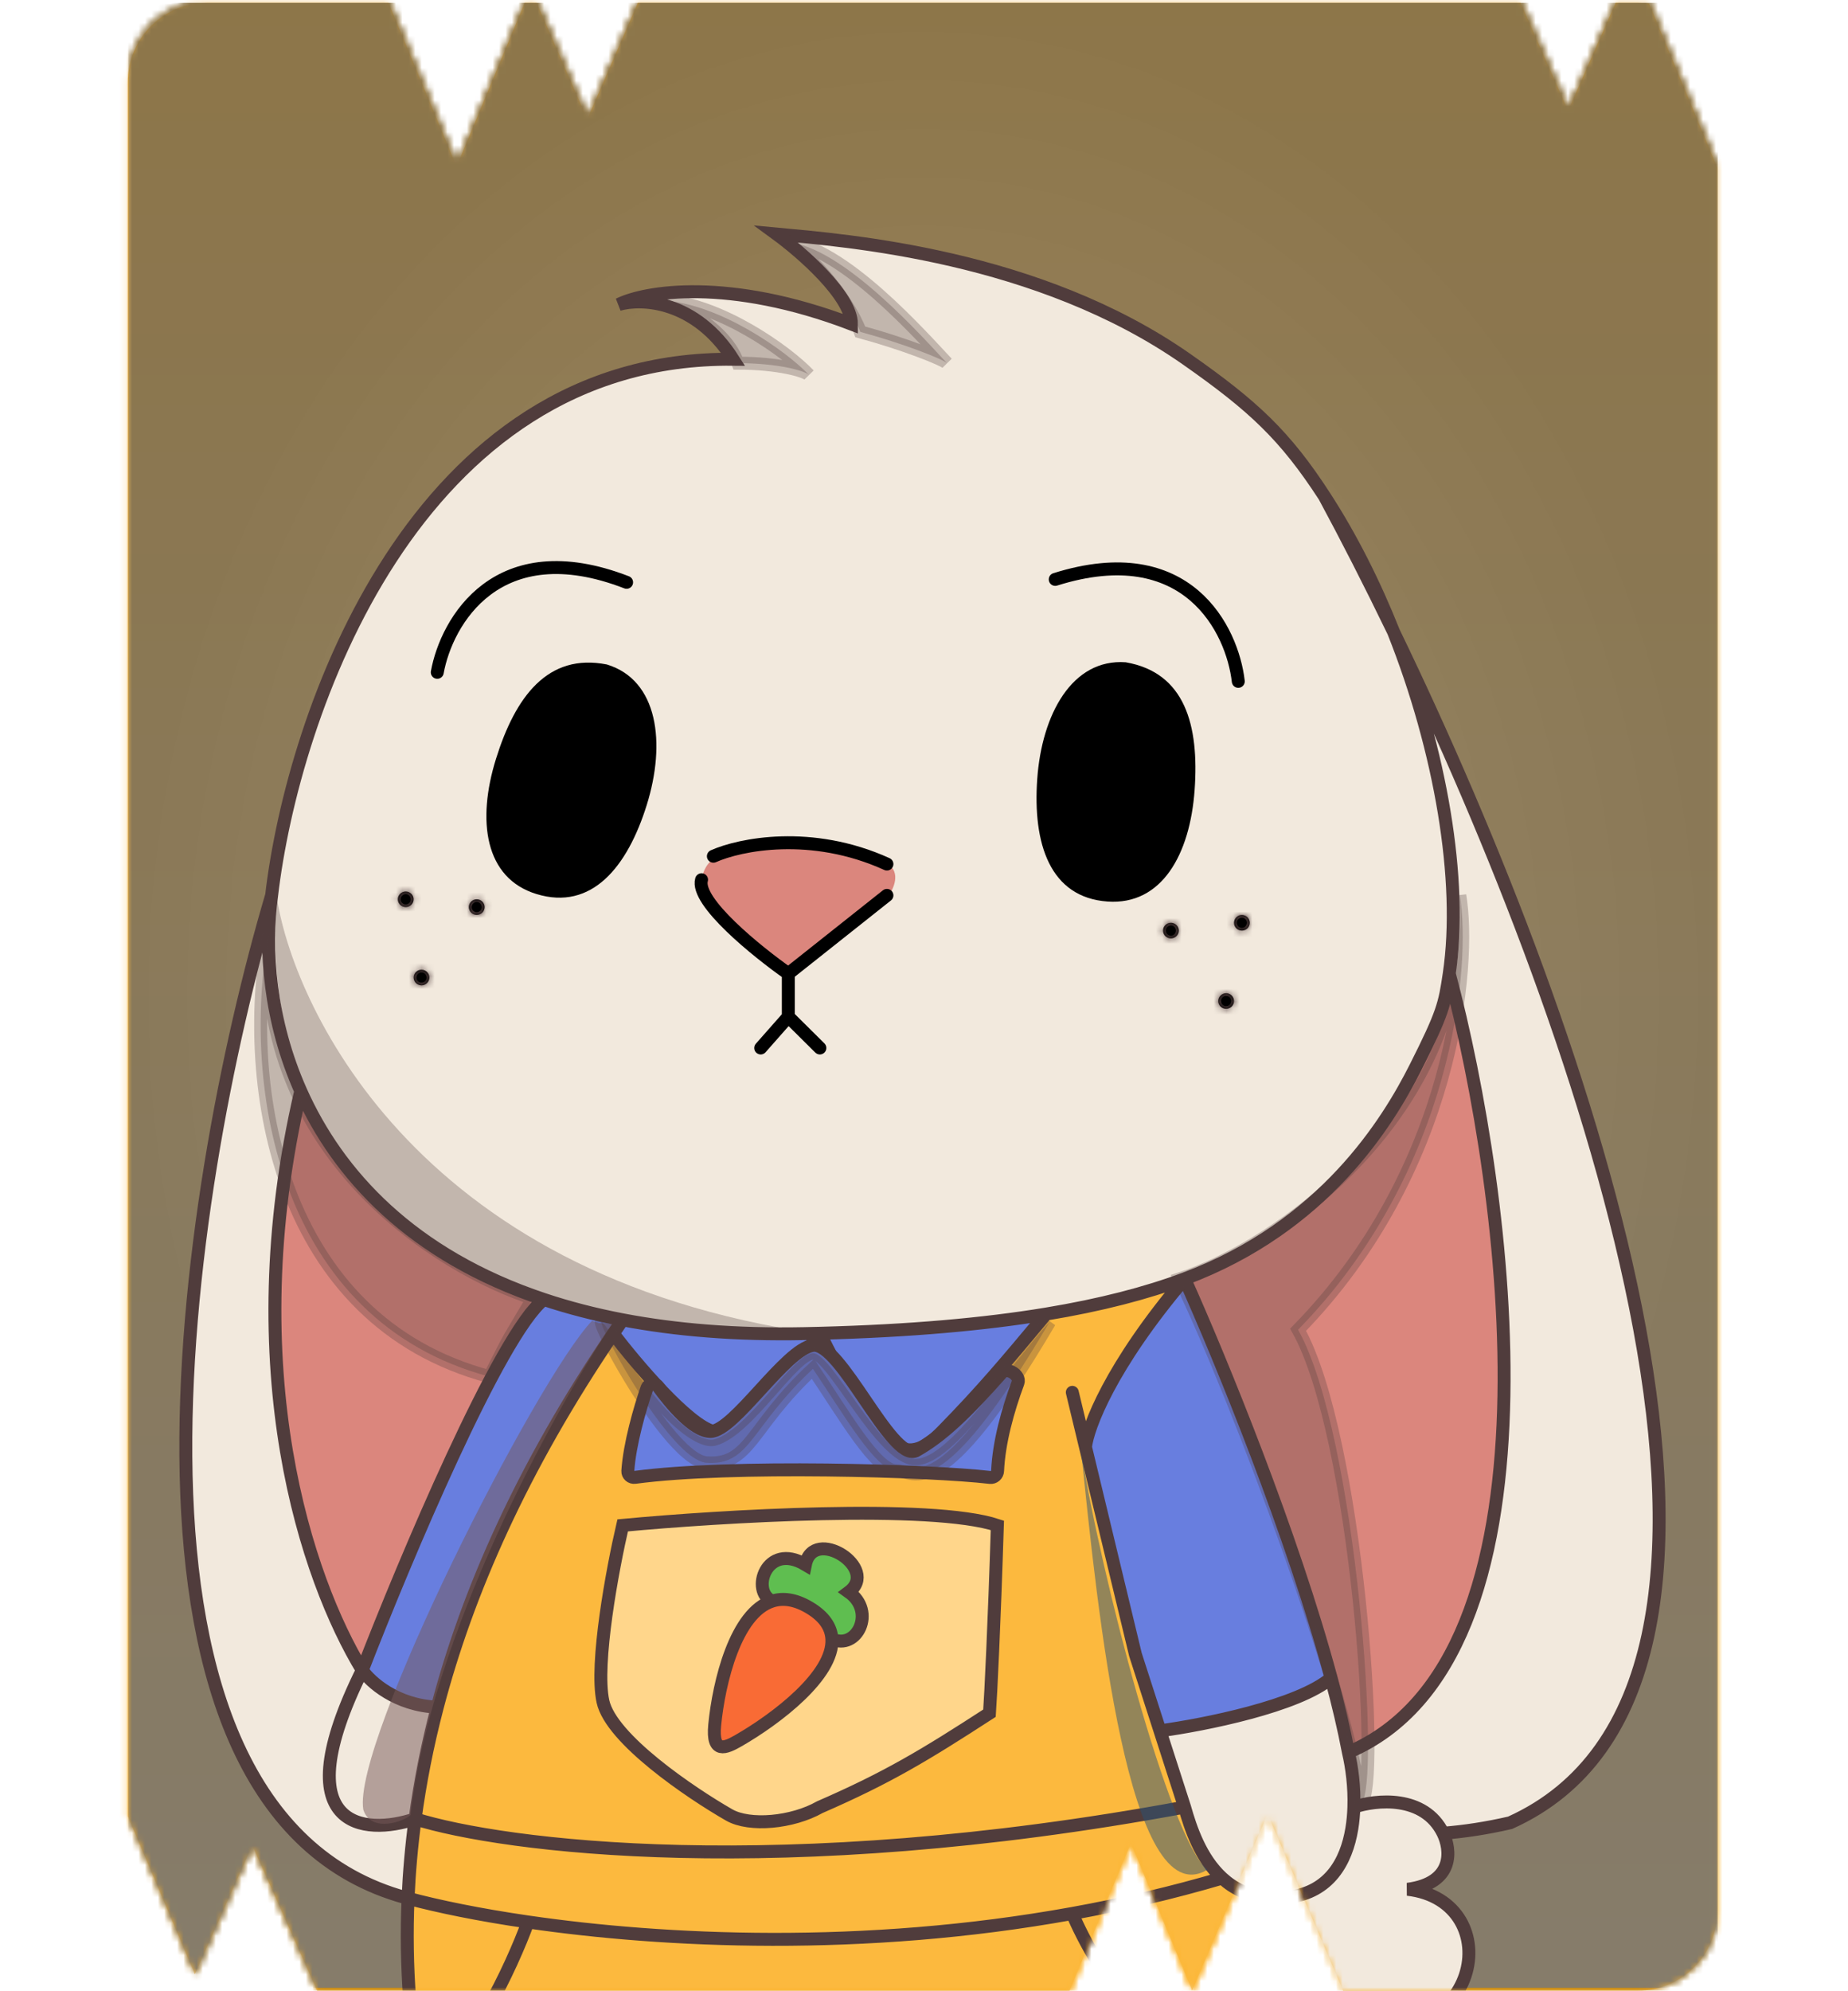 <svg width="287" height="309" viewBox="0 0 287 309" fill="none" xmlns="http://www.w3.org/2000/svg">
<mask id="path-1-inside-1_1481_11373" fill="white">
<path d="M70.91 25.867L81.489 0.438H83.335L91.201 18.52L99.068 0.438H236.136L243.527 17.189L250.92 0.438H254.346C254.942 0.438 255.529 0.481 256.103 0.562L266.688 26.007V296.659C266.688 303.476 261.162 309.002 254.346 309.002H208.595L196.863 281.562L185.147 308.963L175.632 286.088L166.1 309.002H49.251L39.182 286.428L30.259 306.428L19.837 281.881V12.78C19.837 5.964 25.363 0.438 32.18 0.438H60.331L70.91 25.867Z"/>
</mask>
<path d="M70.91 25.867L81.489 0.438H83.335L91.201 18.52L99.068 0.438H236.136L243.527 17.189L250.92 0.438H254.346C254.942 0.438 255.529 0.481 256.103 0.562L266.688 26.007V296.659C266.688 303.476 261.162 309.002 254.346 309.002H208.595L196.863 281.562L185.147 308.963L175.632 286.088L166.1 309.002H49.251L39.182 286.428L30.259 306.428L19.837 281.881V12.78C19.837 5.964 25.363 0.438 32.18 0.438H60.331L70.91 25.867Z" fill="url(#paint0_linear_1481_11373)"/>
<path d="M70.91 25.867L67.491 27.289L70.91 35.507L74.329 27.289L70.91 25.867ZM81.489 0.438V-3.265H79.019L78.07 -0.985L81.489 0.438ZM83.335 0.438L86.73 -1.04L85.762 -3.265L83.335 -3.265V0.438ZM91.201 18.52L87.806 19.997L91.201 27.801L94.597 19.997L91.201 18.52ZM99.068 0.438V-3.265H96.641L95.673 -1.04L99.068 0.438ZM236.136 0.438L239.523 -1.057L238.549 -3.265L236.136 -3.265V0.438ZM243.527 17.189L240.14 18.684L243.527 26.361L246.915 18.684L243.527 17.189ZM250.92 0.438V-3.265H248.507L247.532 -1.057L250.92 0.438ZM256.103 0.562L259.521 -0.86L258.712 -2.806L256.625 -3.103L256.103 0.562ZM266.688 26.007H270.391V25.267L270.107 24.584L266.688 26.007ZM208.595 309.002L205.19 310.458L206.151 312.705H208.595V309.002ZM196.863 281.562L200.268 280.107L196.863 272.144L193.459 280.107L196.863 281.562ZM185.147 308.963L181.729 310.385L185.101 318.491L188.552 310.419L185.147 308.963ZM175.632 286.088L179.051 284.666L175.632 276.447L172.213 284.666L175.632 286.088ZM166.1 309.002V312.705H168.57L169.518 310.424L166.1 309.002ZM49.251 309.002L45.869 310.51L46.848 312.705H49.251V309.002ZM39.182 286.428L42.563 284.919L39.182 277.339L35.8 284.919L39.182 286.428ZM30.259 306.428L26.851 307.875L30.175 315.704L33.64 307.936L30.259 306.428ZM19.837 281.881H16.134V282.634L16.429 283.328L19.837 281.881ZM60.331 0.438L63.75 -0.985L62.801 -3.265H60.331V0.438ZM70.91 25.867L74.329 27.289L84.908 1.86L81.489 0.438L78.07 -0.985L67.491 24.445L70.91 25.867ZM81.489 0.438V4.14H83.335V0.438V-3.265H81.489V0.438ZM83.335 0.438L79.94 1.915L87.806 19.997L91.201 18.52L94.597 17.042L86.73 -1.04L83.335 0.438ZM91.201 18.52L94.597 19.997L102.464 1.915L99.068 0.438L95.673 -1.04L87.806 17.042L91.201 18.52ZM99.068 0.438V4.14H236.136V0.438V-3.265H99.068V0.438ZM236.136 0.438L232.748 1.932L240.14 18.684L243.527 17.189L246.915 15.695L239.523 -1.057L236.136 0.438ZM243.527 17.189L246.915 18.684L254.308 1.932L250.92 0.438L247.532 -1.057L240.14 15.694L243.527 17.189ZM250.92 0.438V4.14H254.346V0.438V-3.265H250.92V0.438ZM254.346 0.438V4.14C254.763 4.14 255.175 4.17 255.58 4.228L256.103 0.562L256.625 -3.103C255.882 -3.209 255.121 -3.265 254.346 -3.265V0.438ZM256.103 0.562L252.684 1.985L263.27 27.429L266.688 26.007L270.107 24.584L259.521 -0.86L256.103 0.562ZM266.688 26.007H262.986V296.659H266.688H270.391V26.007H266.688ZM266.688 296.659H262.986C262.986 301.431 259.117 305.299 254.346 305.299V309.002V312.705C263.207 312.705 270.391 305.521 270.391 296.659H266.688ZM254.346 309.002V305.299H208.595V309.002V312.705H254.346V309.002ZM208.595 309.002L211.999 307.546L200.268 280.107L196.863 281.562L193.459 283.018L205.19 310.458L208.595 309.002ZM196.863 281.562L193.459 280.107L181.743 307.507L185.147 308.963L188.552 310.419L200.268 283.018L196.863 281.562ZM185.147 308.963L188.566 307.541L179.051 284.666L175.632 286.088L172.213 287.51L181.729 310.385L185.147 308.963ZM175.632 286.088L172.213 284.666L162.681 307.58L166.1 309.002L169.518 310.424L179.051 287.51L175.632 286.088ZM166.1 309.002V305.299H49.251V309.002V312.705H166.1V309.002ZM49.251 309.002L52.633 307.494L42.563 284.919L39.182 286.428L35.8 287.936L45.869 310.51L49.251 309.002ZM39.182 286.428L35.8 284.919L26.877 304.919L30.259 306.428L33.64 307.936L42.563 287.936L39.182 286.428ZM30.259 306.428L33.667 304.981L23.245 280.434L19.837 281.881L16.429 283.328L26.851 307.875L30.259 306.428ZM19.837 281.881H23.54V12.78H19.837H16.134V281.881H19.837ZM19.837 12.78H23.54C23.54 8.009 27.408 4.14 32.18 4.14V0.438V-3.265C23.318 -3.265 16.134 3.919 16.134 12.78H19.837ZM32.18 0.438V4.14H60.331V0.438V-3.265H32.18V0.438ZM60.331 0.438L56.912 1.86L67.491 27.289L70.91 25.867L74.329 24.445L63.75 -0.985L60.331 0.438Z" fill="url(#paint1_linear_1481_11373)" mask="url(#path-1-inside-1_1481_11373)"/>
<mask id="mask0_1481_11373" style="mask-type:alpha" maskUnits="userSpaceOnUse" x="19" y="0" width="248" height="309">
<mask id="path-3-inside-2_1481_11373" fill="white">
<path d="M70.986 25.456L81.564 0H83.411L91.277 18.101L99.144 0H236.212L243.604 16.769L250.995 0H254.421C255.018 0 255.605 0.043 256.18 0.125L266.764 25.594V296.563C266.764 303.38 261.238 308.906 254.421 308.906H208.669L196.938 281.437L185.222 308.867L175.706 285.967L166.174 308.906H49.323L39.256 286.311L30.334 306.331L19.912 281.757V12.343C19.912 5.526 25.438 0 32.255 0H60.408L70.986 25.456Z"/>
</mask>
<path d="M70.986 25.456L81.564 0H83.411L91.277 18.101L99.144 0H236.212L243.604 16.769L250.995 0H254.421C255.018 0 255.605 0.043 256.18 0.125L266.764 25.594V296.563C266.764 303.38 261.238 308.906 254.421 308.906H208.669L196.938 281.437L185.222 308.867L175.706 285.967L166.174 308.906H49.323L39.256 286.311L30.334 306.331L19.912 281.757V12.343C19.912 5.526 25.438 0 32.255 0H60.408L70.986 25.456Z" fill="url(#paint2_linear_1481_11373)"/>
<path d="M70.986 25.456L81.564 0H83.411L91.277 18.101L99.144 0H236.212L243.604 16.769L250.995 0H254.421C255.018 0 255.605 0.043 256.18 0.125L266.764 25.594V296.563C266.764 303.38 261.238 308.906 254.421 308.906H208.669L196.938 281.437L185.222 308.867L175.706 285.967L166.174 308.906H49.323L39.256 286.311L30.334 306.331L19.912 281.757V12.343C19.912 5.526 25.438 0 32.255 0H60.408L70.986 25.456Z" fill="url(#paint3_linear_1481_11373)"/>
<path d="M70.986 25.456L67.567 26.877L70.986 35.105L74.406 26.877L70.986 25.456ZM81.564 0V-3.703H79.093L78.145 -1.421L81.564 0ZM83.411 0L86.807 -1.476L85.839 -3.703H83.411V0ZM91.277 18.101L87.881 19.576L91.277 27.391L94.673 19.576L91.277 18.101ZM99.144 0V-3.703H96.715L95.748 -1.476L99.144 0ZM236.212 0L239.6 -1.494L238.626 -3.703H236.212V0ZM243.604 16.769L240.215 18.262L243.604 25.948L246.992 18.262L243.604 16.769ZM250.995 0V-3.703H248.581L247.607 -1.494L250.995 0ZM256.18 0.125L259.599 -1.296L258.79 -3.243L256.703 -3.541L256.18 0.125ZM266.764 25.594H270.466V24.855L270.183 24.173L266.764 25.594ZM208.669 308.906L205.264 310.361L206.224 312.609H208.669V308.906ZM196.938 281.437L200.343 279.982L196.938 272.009L193.532 279.982L196.938 281.437ZM185.222 308.867L181.802 310.288L185.175 318.404L188.627 310.322L185.222 308.867ZM175.706 285.967L179.125 284.546L175.706 276.317L172.287 284.546L175.706 285.967ZM166.174 308.906V312.609H168.645L169.593 310.327L166.174 308.906ZM49.323 308.906L45.941 310.413L46.919 312.609H49.323V308.906ZM39.256 286.311L42.638 284.804L39.256 277.213L35.874 284.803L39.256 286.311ZM30.334 306.331L26.925 307.777L30.25 315.616L33.716 307.838L30.334 306.331ZM19.912 281.757H16.209V282.51L16.503 283.203L19.912 281.757ZM60.408 0L63.828 -1.421L62.879 -3.703H60.408V0ZM70.986 25.456L74.406 26.877L84.984 1.421L81.564 0L78.145 -1.421L67.567 24.035L70.986 25.456ZM81.564 0V3.703H83.411V0V-3.703H81.564V0ZM83.411 0L80.015 1.476L87.881 19.576L91.277 18.101L94.673 16.625L86.807 -1.476L83.411 0ZM91.277 18.101L94.673 19.576L102.54 1.476L99.144 0L95.748 -1.476L87.881 16.625L91.277 18.101ZM99.144 0V3.703H236.212V0V-3.703H99.144V0ZM236.212 0L232.824 1.494L240.215 18.262L243.604 16.769L246.992 15.275L239.6 -1.494L236.212 0ZM243.604 16.769L246.992 18.262L254.383 1.494L250.995 0L247.607 -1.494L240.215 15.275L243.604 16.769ZM250.995 0V3.703H254.421V0V-3.703H250.995V0ZM254.421 0V3.703C254.84 3.703 255.252 3.733 255.657 3.791L256.18 0.125L256.703 -3.541C255.958 -3.647 255.196 -3.703 254.421 -3.703V0ZM256.18 0.125L252.76 1.546L263.344 27.015L266.764 25.594L270.183 24.173L259.599 -1.296L256.18 0.125ZM266.764 25.594H263.061V296.563H266.764H270.466V25.594H266.764ZM266.764 296.563H263.061C263.061 301.335 259.193 305.203 254.421 305.203V308.906V312.609C263.282 312.609 270.466 305.425 270.466 296.563H266.764ZM254.421 308.906V305.203H208.669V308.906V312.609H254.421V308.906ZM208.669 308.906L212.074 307.452L200.343 279.982L196.938 281.437L193.532 282.891L205.264 310.361L208.669 308.906ZM196.938 281.437L193.532 279.982L181.816 307.413L185.222 308.867L188.627 310.322L200.343 282.891L196.938 281.437ZM185.222 308.867L188.641 307.446L179.125 284.546L175.706 285.967L172.287 287.388L181.802 310.288L185.222 308.867ZM175.706 285.967L172.287 284.546L162.755 307.485L166.174 308.906L169.593 310.327L179.125 287.388L175.706 285.967ZM166.174 308.906V305.203H49.323V308.906V312.609H166.174V308.906ZM49.323 308.906L52.706 307.399L42.638 284.804L39.256 286.311L35.874 287.817L45.941 310.413L49.323 308.906ZM39.256 286.311L35.874 284.803L26.952 304.824L30.334 306.331L33.716 307.838L42.638 287.818L39.256 286.311ZM30.334 306.331L33.743 304.885L23.321 280.311L19.912 281.757L16.503 283.203L26.925 307.777L30.334 306.331ZM19.912 281.757H23.615V12.343H19.912H16.209V281.757H19.912ZM19.912 12.343H23.615C23.615 7.571 27.483 3.703 32.255 3.703V0V-3.703C23.393 -3.703 16.209 3.481 16.209 12.343H19.912ZM32.255 0V3.703H60.408V0V-3.703H32.255V0ZM60.408 0L56.989 1.421L67.567 26.877L70.986 25.456L74.406 24.035L63.828 -1.421L60.408 0Z" fill="url(#paint4_linear_1481_11373)" mask="url(#path-3-inside-2_1481_11373)"/>
</mask>
<g mask="url(#mask0_1481_11373)">
<g style="mix-blend-mode:overlay">
<rect x="19.912" y="0.438" width="246.852" height="308.117" fill="url(#paint5_linear_1481_11373)"/>
</g>
<rect x="19.912" y="0.438" width="246.852" height="308.562" fill="url(#paint6_radial_1481_11373)" fill-opacity="0.2"/>
<path d="M113.853 55.764C64.359 55.278 45.452 111.037 42.185 138.977C41.023 147.259 41.85 158.442 46.707 169.348C52.473 182.293 63.916 194.849 84.451 201.7C88.221 202.958 92.298 204.024 96.702 204.865C104.911 206.431 114.258 207.216 124.879 207.005C125.704 206.989 126.521 206.97 127.33 206.949C141.268 206.589 152.806 205.56 162.454 203.969C170.987 202.562 178.042 200.715 183.971 198.503C205.608 190.429 215.537 174.207 219.825 165.703C224.113 157.2 224.366 155.905 225.073 151.126C227.203 136.705 223.746 116.479 216.424 98.07C212.733 90.44 209.103 83.356 205.688 77.024C199.574 67.613 194.71 63.053 184.297 55.764C161.195 39.592 131.413 37.34 120.592 36.328C124.471 39.163 132.23 45.925 132.23 50.298C113.118 43.009 100.173 45.236 96.09 47.261C99.561 46.248 107.973 46.532 113.853 55.764Z" fill="#F2E9DD"/>
<path d="M56.26 259.242C43.999 284.024 56.625 284.955 64.471 282.323C65.222 276.747 66.346 270.964 67.912 264.985C61.541 264.72 57.49 261.046 56.26 259.242Z" fill="#F2E9DD"/>
<path d="M200.223 294.471C206.429 293.668 209.082 289.024 209.94 283.862C210.124 282.754 210.226 281.623 210.262 280.501C210.364 277.354 209.953 274.278 209.412 271.997C208.731 268.398 207.813 264.511 206.722 260.457C201.63 264.83 186.887 267.746 180.152 268.657L183.971 280.501C184.878 283.697 186.427 288.429 189.81 291.518C191.579 293.133 193.849 294.298 196.79 294.56C197.846 294.653 198.987 294.631 200.223 294.471Z" fill="#F2E9DD"/>
<path d="M42.185 138.977C28.505 185.198 13.518 281.025 63.012 294.56C63.131 294.592 63.251 294.624 63.373 294.657C63.544 290.667 63.9 286.554 64.471 282.323C56.625 284.955 43.999 284.024 56.26 259.242C47.688 245.178 36.627 212.655 46.707 169.348C41.85 158.442 41.023 147.259 42.185 138.977Z" fill="#F2E9DD"/>
<path d="M225.073 151.126C234.145 185.342 243.714 257.42 209.412 271.997C209.953 274.278 210.364 277.354 210.262 280.501C213.654 279.354 221.173 278.559 224.113 284.551C227.401 284.3 230.87 283.775 234.526 282.93C281.743 261.688 246.96 161.192 216.424 98.07C223.746 116.479 227.203 136.705 225.073 151.126Z" fill="#F2E9DD"/>
<path d="M209.94 283.862C209.082 289.024 206.429 293.668 200.223 294.471C198.987 294.631 197.846 294.653 196.79 294.56C197.474 298.032 196.914 312.954 196.548 319.982C199.939 321.804 206.892 323.262 207.574 314.515C230.238 319.982 234.526 295.078 218.6 293.256C225.95 292.284 225.338 287.048 224.113 284.551C221.173 278.559 213.654 279.354 210.262 280.501C210.226 281.623 210.124 282.754 209.94 283.862Z" fill="#F2E9DD"/>
<path d="M102.124 394.198C103.577 394.198 105.756 388.054 106.664 384.981C97.909 385.42 85.175 385.664 80.334 384.369V389.697C79.275 389.697 77.156 390.237 77.156 392.398C78.518 395.099 100.308 394.198 102.124 394.198Z" fill="#F2E9DD"/>
<path d="M152.444 382.254C153.669 386.4 156.61 394.691 158.57 394.691C161.02 394.691 190.422 395.906 192.26 392.262C192.26 389.346 189.402 388.617 187.972 388.617V381.428C181.441 383.175 164.257 382.846 152.444 382.254Z" fill="#F2E9DD"/>
<path d="M225.073 151.126C224.366 155.905 224.113 157.2 219.825 165.703C215.537 174.207 205.608 190.429 183.971 198.503C189.588 211.002 200.745 238.241 206.722 260.457C207.813 264.511 208.731 268.398 209.412 271.997C243.714 257.42 234.145 185.342 225.073 151.126Z" fill="#DB867D"/>
<path d="M144.481 367.966C161.143 372.339 182.459 368.776 189.81 366.144C191.429 361.329 193.994 341.824 195.644 327.878C180.219 322.047 169.81 304.87 166.533 297.01C133.963 302.895 103.05 301.391 82.001 298.328C79.516 305.141 72.717 319.86 65.403 324.233C69.691 347.84 75.535 364.768 78.972 373.042C84.42 374.993 100.217 377.634 112.565 374.393C112.565 369.048 120.183 343.943 124.267 332.539C126.862 333.261 129.416 333.796 131.617 333.952C137.008 340.754 142.439 359.462 144.481 367.966Z" fill="#FCB93E"/>
<path fill-rule="evenodd" clip-rule="evenodd" d="M183.971 280.501L180.152 268.657L176.334 256.812L168.581 224.621C168.906 221.584 172.439 212.108 183.971 198.503C178.042 200.715 170.987 202.562 162.454 203.969C156.133 211.542 152.593 215.778 146.319 222.191C145.094 223.406 142.521 226.078 139.581 224.621C136.15 223.649 129.984 212.435 127.33 206.949C123.654 212.03 115.201 222.191 110.791 222.191C106.87 221.219 98.784 211.662 95.232 207.005C81.048 227.887 72.545 247.297 67.912 264.985C66.346 270.964 65.222 276.747 64.471 282.323C78.06 286.575 120.985 292.163 183.971 280.501ZM93.639 264.101C92.365 258.27 95.15 243.45 96.702 236.768C111.812 235.351 144.604 233.367 154.894 236.768C154.404 252.318 153.873 263.089 153.669 265.923C143.528 272.5 137.802 275.943 127.33 280.501C123.042 282.93 116.419 283.538 113.241 281.716C107.238 278.274 94.913 269.932 93.639 264.101Z" fill="#FCB93E"/>
<path d="M176.334 256.812L180.152 268.657C186.887 267.746 201.63 264.83 206.722 260.457C200.745 238.241 189.588 211.002 183.971 198.503C172.439 212.108 168.906 221.584 168.581 224.621L176.334 256.812Z" fill="#687EDF"/>
<path d="M183.971 280.501C120.985 292.163 78.06 286.575 64.471 282.323C63.9 286.554 63.544 290.667 63.373 294.657C68.021 295.9 74.361 297.217 82.001 298.328C103.05 301.391 133.963 302.895 166.533 297.01C174.235 295.618 182.031 293.813 189.81 291.518C186.427 288.429 184.878 283.697 183.971 280.501Z" fill="#FCB93E"/>
<path d="M65.403 324.233C72.717 319.86 79.516 305.141 82.001 298.328C74.361 297.217 68.021 295.9 63.373 294.657C62.907 305.442 63.785 315.328 65.403 324.233Z" fill="#FCB93E"/>
<path d="M112.565 374.393C100.217 377.634 84.42 374.993 78.972 373.042C77.156 371.242 74.433 381.145 78.972 383.845C79.304 384.043 79.764 384.217 80.334 384.369C85.175 385.664 97.909 385.42 106.664 384.981C108.162 384.906 109.544 384.825 110.749 384.746C112.111 383.095 114.381 378.714 112.565 374.393Z" fill="#FCB93E"/>
<path d="M189.81 366.144C182.459 368.776 161.143 372.339 144.481 367.966C142.031 373.797 145.094 379.709 146.931 381.936C148.558 382.043 150.423 382.152 152.444 382.254C164.257 382.846 181.441 383.175 187.972 381.428C188.741 381.222 189.362 380.987 189.81 380.721C195.935 377.077 192.26 363.714 189.81 366.144Z" fill="#FCB93E"/>
<path d="M196.548 319.982C196.914 312.954 197.474 298.032 196.79 294.56C193.849 294.298 191.579 293.133 189.81 291.518C182.031 293.813 174.235 295.618 166.533 297.01C169.81 304.87 180.219 322.047 195.644 327.878C195.992 324.935 196.299 322.239 196.548 319.982Z" fill="#FCB93E"/>
<path d="M96.702 236.768C95.15 243.45 92.365 258.27 93.639 264.101C94.913 269.932 107.238 278.274 113.241 281.716C116.419 283.538 123.042 282.93 127.33 280.501C137.802 275.943 143.528 272.5 153.669 265.923C153.873 263.089 154.404 252.318 154.894 236.768C144.604 233.367 111.812 235.351 96.702 236.768Z" fill="#FFD68B"/>
<path d="M46.707 169.348C36.627 212.655 47.688 245.178 56.26 259.242C62.799 242.342 77.59 207.174 84.451 201.7C63.916 194.849 52.473 182.293 46.707 169.348Z" fill="#DB867D"/>
<path d="M96.702 204.865C92.298 204.024 88.221 202.958 84.451 201.7C77.59 207.174 62.799 242.342 56.26 259.242C57.49 261.046 61.541 264.72 67.912 264.985C72.545 247.297 81.048 227.887 95.232 207.005C95.715 206.293 96.205 205.58 96.702 204.865Z" fill="#687EDF"/>
<path d="M124.879 207.005C114.258 207.216 104.911 206.431 96.702 204.865C96.205 205.58 95.715 206.293 95.232 207.005C98.784 211.662 106.87 221.219 110.791 222.191C115.201 222.191 123.654 212.03 127.33 206.949C126.521 206.97 125.704 206.989 124.879 207.005Z" fill="#687EE0"/>
<path d="M127.33 206.949C129.984 212.435 136.15 223.649 139.581 224.621C142.521 226.078 145.094 223.406 146.319 222.191C152.593 215.778 156.133 211.542 162.454 203.969C152.806 205.56 141.268 206.589 127.33 206.949Z" fill="#687EE0"/>
<path d="M42.185 138.977C45.452 111.037 64.359 55.278 113.853 55.764C107.973 46.532 99.561 46.248 96.09 47.261C100.173 45.236 113.118 43.009 132.23 50.298C132.23 45.925 124.471 39.163 120.592 36.328C131.413 37.34 161.195 39.592 184.297 55.764C194.71 63.053 199.574 67.613 205.688 77.024M42.185 138.977C28.505 185.198 13.518 281.025 63.012 294.56C63.131 294.592 63.251 294.624 63.373 294.657M42.185 138.977C41.023 147.259 41.85 158.442 46.707 169.348M205.688 77.024C209.103 83.356 212.733 90.44 216.424 98.07M205.688 77.024C209.829 83.397 213.446 90.583 216.424 98.07M166.533 216.117L168.581 224.621M225.073 151.126C224.366 155.905 224.113 157.2 219.825 165.703C215.537 174.207 205.608 190.429 183.971 198.503M225.073 151.126C234.145 185.342 243.714 257.42 209.412 271.997M225.073 151.126C227.203 136.705 223.746 116.479 216.424 98.07M209.412 271.997C208.731 268.398 207.813 264.511 206.722 260.457M209.412 271.997C209.953 274.278 210.364 277.354 210.262 280.501M183.971 198.503C189.588 211.002 200.745 238.241 206.722 260.457M183.971 198.503C172.439 212.108 168.906 221.584 168.581 224.621M183.971 198.503C178.042 200.715 170.987 202.562 162.454 203.969M183.971 280.501L180.152 268.657M183.971 280.501C120.985 292.163 78.06 286.575 64.471 282.323M183.971 280.501C184.878 283.697 186.427 288.429 189.81 291.518M180.152 268.657L176.334 256.812L168.581 224.621M180.152 268.657C186.887 267.746 201.63 264.83 206.722 260.457M210.262 280.501C210.226 281.623 210.124 282.754 209.94 283.862C209.082 289.024 206.429 293.668 200.223 294.471C198.987 294.631 197.846 294.653 196.79 294.56M210.262 280.501C213.654 279.354 221.173 278.559 224.113 284.551M224.113 284.551C227.401 284.3 230.87 283.775 234.526 282.93C281.743 261.688 246.96 161.193 216.424 98.07M224.113 284.551C225.338 287.048 225.95 292.284 218.6 293.256C234.526 295.078 230.238 319.982 207.574 314.515C206.892 323.262 199.939 321.804 196.548 319.982M196.548 319.982C196.914 312.954 197.474 298.032 196.79 294.56M196.548 319.982C196.299 322.239 195.992 324.935 195.644 327.878M189.81 366.144C182.459 368.776 161.142 372.339 144.481 367.966M189.81 366.144C192.26 363.714 195.935 377.077 189.81 380.721C189.362 380.987 188.741 381.222 187.972 381.428M189.81 366.144C191.429 361.329 193.994 341.824 195.644 327.878M196.79 294.56C193.849 294.298 191.579 293.133 189.81 291.518M144.481 367.966C142.031 373.797 145.094 379.709 146.931 381.936C148.558 382.043 150.423 382.152 152.444 382.254M144.481 367.966C142.439 359.462 137.008 340.754 131.617 333.952C129.416 333.796 126.862 333.261 124.267 332.539M152.444 382.254C153.669 386.399 156.61 394.691 158.57 394.691C161.02 394.691 190.422 395.906 192.26 392.262C192.26 389.346 189.402 388.617 187.972 388.617V381.428M152.444 382.254C164.257 382.846 181.441 383.175 187.972 381.428M46.707 169.348C36.627 212.655 47.688 245.178 56.26 259.242M46.707 169.348C52.473 182.293 63.916 194.849 84.451 201.7M78.972 373.042C75.535 364.768 69.691 347.84 65.403 324.233M78.972 373.042C84.42 374.993 100.217 377.634 112.565 374.393M78.972 373.042C77.156 371.242 74.433 381.145 78.972 383.845C79.304 384.043 79.764 384.217 80.334 384.369M96.702 204.865C104.911 206.431 114.258 207.216 124.879 207.005C125.704 206.989 126.521 206.97 127.33 206.949M96.702 204.865C92.298 204.024 88.221 202.958 84.451 201.7M96.702 204.865C96.205 205.58 95.715 206.293 95.232 207.005M64.471 282.323C56.625 284.955 43.999 284.024 56.26 259.242M64.471 282.323C65.222 276.747 66.346 270.964 67.912 264.985M64.471 282.323C63.9 286.554 63.544 290.667 63.373 294.657M56.26 259.242C62.799 242.342 77.59 207.174 84.451 201.7M56.26 259.242C57.49 261.046 61.541 264.72 67.912 264.985M67.912 264.985C72.545 247.297 81.048 227.887 95.232 207.005M95.232 207.005C98.784 211.662 106.87 221.219 110.791 222.191C115.201 222.191 123.654 212.03 127.33 206.949M127.33 206.949C129.984 212.435 136.15 223.649 139.581 224.621C142.521 226.078 145.094 223.406 146.319 222.191C152.593 215.778 156.133 211.542 162.454 203.969M127.33 206.949C141.268 206.589 152.806 205.56 162.454 203.969M189.81 291.518C182.031 293.813 174.235 295.618 166.533 297.01M82.001 298.328C79.516 305.141 72.717 319.86 65.403 324.233M82.001 298.328C103.05 301.391 133.963 302.895 166.533 297.01M82.001 298.328C74.361 297.217 68.021 295.9 63.373 294.657M65.403 324.233C63.785 315.328 62.907 305.442 63.373 294.657M166.533 297.01C169.81 304.87 180.219 322.047 195.644 327.878M110.178 327.27C113.09 328.645 118.772 331.011 124.267 332.539M124.267 332.539C120.183 343.943 112.565 369.048 112.565 374.393M112.565 374.393C114.381 378.714 112.111 383.095 110.749 384.746C109.544 384.825 108.162 384.906 106.664 384.981M106.664 384.981C105.756 388.054 103.577 394.198 102.124 394.198C100.308 394.198 78.518 395.099 77.156 392.398C77.156 390.237 79.275 389.697 80.334 389.697V384.369M106.664 384.981C97.909 385.42 85.175 385.664 80.334 384.369M96.702 236.768C95.15 243.45 92.365 258.27 93.639 264.101C94.913 269.932 107.238 278.274 113.241 281.716C116.419 283.538 123.042 282.93 127.33 280.501C137.802 275.943 143.528 272.5 153.669 265.923C153.873 263.089 154.404 252.318 154.894 236.768C144.604 233.367 111.812 235.351 96.702 236.768Z" stroke="#503C3C" stroke-width="2.009" stroke-linecap="round"/>
<path d="M110.996 267.759C110.557 272.312 112.701 271.319 114.672 270.188C120.561 266.807 129.509 260.02 129.193 254.396C129.093 252.61 128.059 250.942 125.698 249.537C123.503 248.231 121.596 247.997 119.947 248.516C114.232 250.315 111.63 261.159 110.996 267.759Z" fill="#F96B35"/>
<path d="M119.947 248.516C121.596 247.997 123.503 248.231 125.698 249.537C128.059 250.942 129.093 252.61 129.193 254.396C133.046 256.218 136.109 250.153 131.821 247.116C136.722 243.474 126.308 236.792 125.083 242.864C118.958 239.22 116.507 247.107 119.947 248.516Z" fill="#5FBE50"/>
<path d="M119.947 248.516C114.232 250.315 111.63 261.159 110.996 267.759C110.557 272.312 112.701 271.319 114.672 270.188C120.561 266.807 129.509 260.02 129.193 254.396M119.947 248.516C121.596 247.997 123.503 248.231 125.698 249.537C128.059 250.942 129.093 252.61 129.193 254.396M119.947 248.516C116.507 247.107 118.958 239.22 125.083 242.864C126.308 236.792 136.722 243.474 131.821 247.116C136.109 250.153 133.046 256.218 129.193 254.396" stroke="#503C3C" stroke-width="2.009"/>
<path d="M102.227 215.251C101.75 214.598 100.735 214.708 100.469 215.472C99.365 218.649 97.777 224.175 97.503 228.31C97.462 228.925 98.002 229.396 98.613 229.314C113.462 227.317 144.616 228.256 153.757 229.327C154.368 229.399 154.9 228.925 154.929 228.31C155.139 223.85 156.502 218.924 158.098 214.627C158.521 213.487 156.412 212.138 155.606 213.049C150.135 219.234 146.297 222.956 142.178 225.228C138.349 226.742 130.54 208.221 126.252 208.828C121.964 209.435 114.001 222.191 110.326 222.191C107.657 222.191 104.019 217.707 102.227 215.251Z" fill="#687EE0" stroke="#503C3C" stroke-width="2.009"/>
<path d="M167.905 225.23C170.479 250.345 175.256 297.51 187.507 290.222C181.533 285.294 170.908 244.223 167.905 225.23Z" fill="#2A5375" fill-opacity="0.5"/>
<path d="M56.454 280.995C57.712 284.552 62.74 282.724 63.771 281.715C66.761 254.405 85.516 219.736 95.066 205.512C91.949 205.182 93.786 205.615 91.949 205.008C83.247 214.133 54.701 270.373 56.419 280.861C56.427 280.908 56.438 280.95 56.454 280.995Z" fill="#775959" fill-opacity="0.5"/>
<path d="M126.864 207.009C97.257 209.236 39.024 198.748 42.944 138.98C45.202 154.961 63.66 198.022 126.864 207.009Z" fill="#503C3C" fill-opacity="0.3"/>
<path d="M76.022 213.686C43.189 204.94 37.431 168.537 41.719 145.051C39.759 179.065 68.263 196.882 82.76 201.538C78.472 208.827 79.697 206.398 76.022 213.686Z" fill="#503C3C" fill-opacity="0.3" stroke="#503C3C" stroke-opacity="0.3" stroke-width="2.009"/>
<path d="M226.711 138.98C228.672 172.995 197.717 193.848 183.22 198.505C192.607 217.988 209.255 262.999 211.398 279.896C214.46 277.466 210.785 222.801 201.597 206.401C225.703 181.74 228.55 149.804 226.711 138.98Z" fill="#503C3C" fill-opacity="0.3" stroke="#503C3C" stroke-opacity="0.3" stroke-width="2.009"/>
<path d="M114.614 56.371C112.654 51.026 106.038 47.665 102.976 46.652C111.796 47.138 122.169 54.548 125.64 58.193C125.027 57.586 120.985 56.371 114.614 56.371Z" fill="#503C3C" fill-opacity="0.3" stroke="#503C3C" stroke-opacity="0.3" stroke-width="2.009"/>
<path d="M133.603 51.513C131.643 46.168 125.028 38.555 121.965 37.543C130.786 38.029 143.608 52.728 147.079 56.372C146.467 55.765 140.341 53.335 133.603 51.513Z" fill="#503C3C" fill-opacity="0.3" stroke="#503C3C" stroke-opacity="0.3" stroke-width="2.009"/>
<path d="M109.713 227.051C102.852 226.565 87.661 195.466 95.624 208.221C103.588 220.977 109.133 223.984 110.938 223.406C116.125 222.01 123.206 210.066 126.252 210.043C129.298 210.021 136.911 226.443 142.178 226.443C147.446 226.443 156.267 212.473 163.005 205.184C145.854 234.339 142.178 228.265 139.116 228.265C136.053 228.265 131.152 219.762 126.252 212.473C116.451 221.584 116.574 227.537 109.713 227.051Z" fill="#503C3C" fill-opacity="0.3" stroke="#503C3C" stroke-opacity="0.3" stroke-width="2.009"/>
<path d="M100.441 124.951C97.441 134.565 91.9 141.405 83.305 138.768C75.262 136.3 74.034 127.383 77.034 117.769C80.034 108.155 85.062 101.319 94.25 103.14C102.214 105.571 103.441 115.338 100.441 124.951Z" fill="black"/>
<path d="M161.087 120.904C160.372 130.943 163.039 139.308 172.013 139.936C180.413 140.524 184.813 132.654 185.528 122.615C186.243 112.576 184.053 104.398 174.824 102.797C166.513 102.203 161.801 110.866 161.087 120.904Z" fill="black"/>
<path d="M67.91 104.357C69.339 96.461 77.221 82.612 97.313 90.387" stroke="black" stroke-width="2.009" stroke-linecap="round"/>
<path d="M192.309 105.76C191.398 97.789 184.436 83.464 163.88 89.934" stroke="black" stroke-width="2.009" stroke-linecap="round"/>
<mask id="path-24-inside-3_1481_11373" fill="white">
<ellipse cx="63.01" cy="139.59" rx="1.225" ry="1.215"/>
</mask>
<ellipse cx="63.01" cy="139.59" rx="1.225" ry="1.215" fill="black"/>
<path d="M64.235 139.59H62.226C62.226 139.135 62.593 138.796 63.01 138.796V140.805V142.814C64.78 142.814 66.244 141.386 66.244 139.59H64.235ZM63.01 140.805V138.796C63.427 138.796 63.794 139.135 63.794 139.59H61.785H59.776C59.776 141.386 61.24 142.814 63.01 142.814V140.805ZM61.785 139.59H63.794C63.794 140.044 63.427 140.384 63.01 140.384V138.375V136.366C61.24 136.366 59.776 137.793 59.776 139.59H61.785ZM63.01 138.375V140.384C62.593 140.384 62.226 140.044 62.226 139.59H64.235H66.244C66.244 137.793 64.78 136.366 63.01 136.366V138.375Z" fill="#503C3C" mask="url(#path-24-inside-3_1481_11373)"/>
<mask id="path-26-inside-4_1481_11373" fill="white">
<ellipse cx="1.225" cy="1.215" rx="1.225" ry="1.215" transform="matrix(-1 0 0 1 194.095 142.02)"/>
</mask>
<ellipse cx="1.225" cy="1.215" rx="1.225" ry="1.215" transform="matrix(-1 0 0 1 194.095 142.02)" fill="black"/>
<path d="M191.645 143.234H193.654C193.654 142.78 193.287 142.44 192.87 142.44V144.449V146.458C191.1 146.458 189.636 145.031 189.636 143.234H191.645ZM192.87 144.449V142.44C192.453 142.44 192.086 142.78 192.086 143.234H194.095H196.104C196.104 145.031 194.64 146.458 192.87 146.458V144.449ZM194.095 143.234H192.086C192.086 143.689 192.453 144.029 192.87 144.029V142.02V140.011C194.64 140.011 196.104 141.438 196.104 143.234H194.095ZM192.87 142.02V144.029C193.287 144.029 193.654 143.689 193.654 143.234H191.645H189.636C189.636 141.438 191.1 140.011 192.87 140.011V142.02Z" fill="#503C3C" mask="url(#path-26-inside-4_1481_11373)"/>
<mask id="path-28-inside-5_1481_11373" fill="white">
<ellipse cx="65.46" cy="151.734" rx="1.225" ry="1.215"/>
</mask>
<ellipse cx="65.46" cy="151.734" rx="1.225" ry="1.215" fill="black"/>
<path d="M66.686 151.734H64.677C64.677 151.28 65.044 150.94 65.46 150.94V152.949V154.958C67.231 154.958 68.695 153.531 68.695 151.734H66.686ZM65.46 152.949V150.94C65.877 150.94 66.244 151.28 66.244 151.734H64.235H62.226C62.226 153.531 63.69 154.958 65.46 154.958V152.949ZM64.235 151.734H66.244C66.244 152.189 65.877 152.529 65.46 152.529V150.52V148.511C63.69 148.511 62.226 149.938 62.226 151.734H64.235ZM65.46 150.52V152.529C65.044 152.529 64.677 152.189 64.677 151.734H66.686H68.695C68.695 149.938 67.231 148.511 65.46 148.511V150.52Z" fill="#503C3C" mask="url(#path-28-inside-5_1481_11373)"/>
<mask id="path-30-inside-6_1481_11373" fill="white">
<ellipse cx="1.225" cy="1.215" rx="1.225" ry="1.215" transform="matrix(-1 0 0 1 191.646 154.164)"/>
</mask>
<ellipse cx="1.225" cy="1.215" rx="1.225" ry="1.215" transform="matrix(-1 0 0 1 191.646 154.164)" fill="black"/>
<path d="M189.195 155.379H191.204C191.204 154.924 190.837 154.585 190.42 154.585V156.594V158.603C188.65 158.603 187.186 157.175 187.186 155.379H189.195ZM190.42 156.594V154.585C190.004 154.585 189.636 154.924 189.636 155.379H191.646H193.655C193.655 157.175 192.191 158.603 190.42 158.603V156.594ZM191.646 155.379H189.636C189.636 155.833 190.004 156.173 190.42 156.173V154.164V152.155C192.191 152.155 193.655 153.582 193.655 155.379H191.646ZM190.42 154.164V156.173C190.837 156.173 191.204 155.833 191.204 155.379H189.195H187.186C187.186 153.582 188.65 152.155 190.42 152.155V154.164Z" fill="#503C3C" mask="url(#path-30-inside-6_1481_11373)"/>
<mask id="path-32-inside-7_1481_11373" fill="white">
<ellipse cx="74.037" cy="140.801" rx="1.225" ry="1.215"/>
</mask>
<ellipse cx="74.037" cy="140.801" rx="1.225" ry="1.215" fill="black"/>
<path d="M75.262 140.801H73.253C73.253 140.346 73.62 140.006 74.037 140.006V142.016V144.025C75.807 144.025 77.271 142.597 77.271 140.801H75.262ZM74.037 142.016V140.006C74.454 140.006 74.82 140.346 74.82 140.801H72.811H70.802C70.802 142.597 72.266 144.025 74.037 144.025V142.016ZM72.811 140.801H74.82C74.82 141.255 74.454 141.595 74.037 141.595V139.586V137.577C72.266 137.577 70.802 139.004 70.802 140.801H72.811ZM74.037 139.586V141.595C73.62 141.595 73.253 141.255 73.253 140.801H75.262H77.271C77.271 139.004 75.807 137.577 74.037 137.577V139.586Z" fill="#503C3C" mask="url(#path-32-inside-7_1481_11373)"/>
<mask id="path-34-inside-8_1481_11373" fill="white">
<ellipse cx="1.225" cy="1.215" rx="1.225" ry="1.215" transform="matrix(-1 0 0 1 183.07 143.23)"/>
</mask>
<ellipse cx="1.225" cy="1.215" rx="1.225" ry="1.215" transform="matrix(-1 0 0 1 183.07 143.23)" fill="black"/>
<path d="M180.62 144.445H182.629C182.629 143.991 182.262 143.651 181.845 143.651V145.66V147.669C180.075 147.669 178.611 146.242 178.611 144.445H180.62ZM181.845 145.66V143.651C181.428 143.651 181.061 143.991 181.061 144.445H183.07H185.079C185.079 146.242 183.615 147.669 181.845 147.669V145.66ZM183.07 144.445H181.061C181.061 144.9 181.428 145.239 181.845 145.239V143.23V141.221C183.615 141.221 185.079 142.649 185.079 144.445H183.07ZM181.845 143.23V145.239C182.262 145.239 182.629 144.9 182.629 144.445H180.62H178.611C178.611 142.649 180.075 141.221 181.845 141.221V143.23Z" fill="#503C3C" mask="url(#path-34-inside-8_1481_11373)"/>
<path d="M110.865 133.263C110.204 133.656 108.884 135.057 108.884 137.519C108.884 139.981 117.82 147.536 122.288 151.006L137.871 139.221C138.752 138.064 139.984 135.423 137.871 134.114C135.23 132.477 121.166 128.221 110.865 133.263Z" fill="#DB867D"/>
<path d="M122.428 151.128C117.528 147.686 107.972 139.952 108.952 136.551M122.428 151.128L137.742 138.98M122.428 151.128V157.81M122.428 157.81L118.14 162.669M122.428 157.81L127.328 162.669" stroke="black" stroke-width="2.009" stroke-linecap="round"/>
<path d="M110.79 132.904C114.874 131.082 125.981 128.774 137.742 134.119" stroke="black" stroke-width="2.009" stroke-linecap="round"/>
</g>
<defs>
<linearGradient id="paint0_linear_1481_11373" x1="143.263" y1="0.438" x2="143.263" y2="309.002" gradientUnits="userSpaceOnUse">
<stop stop-color="#FFA700"/>
<stop offset="1" stop-color="#F3CD8B"/>
</linearGradient>
<linearGradient id="paint1_linear_1481_11373" x1="143.263" y1="0.438" x2="143.263" y2="309.002" gradientUnits="userSpaceOnUse">
<stop stop-color="#F3CD8B"/>
<stop offset="1" stop-color="#FFA700"/>
</linearGradient>
<linearGradient id="paint2_linear_1481_11373" x1="143.338" y1="0" x2="143.338" y2="474.529" gradientUnits="userSpaceOnUse">
<stop stop-color="#C0DA92"/>
<stop offset="1" stop-color="#005B43"/>
</linearGradient>
<linearGradient id="paint3_linear_1481_11373" x1="143.338" y1="0" x2="143.338" y2="308.906" gradientUnits="userSpaceOnUse">
<stop stop-color="#FFA700"/>
<stop offset="1" stop-color="#F3CD8B"/>
</linearGradient>
<linearGradient id="paint4_linear_1481_11373" x1="143.338" y1="0" x2="143.338" y2="474.529" gradientUnits="userSpaceOnUse">
<stop stop-color="#A9BE83"/>
<stop offset="1" stop-color="#106D54"/>
</linearGradient>
<linearGradient id="paint5_linear_1481_11373" x1="143.338" y1="0.438" x2="143.338" y2="308.554" gradientUnits="userSpaceOnUse">
<stop stop-color="#B0935B"/>
<stop offset="1" stop-color="#A79B85"/>
</linearGradient>
<radialGradient id="paint6_radial_1481_11373" cx="0" cy="0" r="1" gradientUnits="userSpaceOnUse" gradientTransform="translate(143.338 154.719) rotate(90) scale(154.281 123.426)">
<stop stop-color="#666666"/>
<stop offset="1"/>
</radialGradient>
</defs>
</svg>

